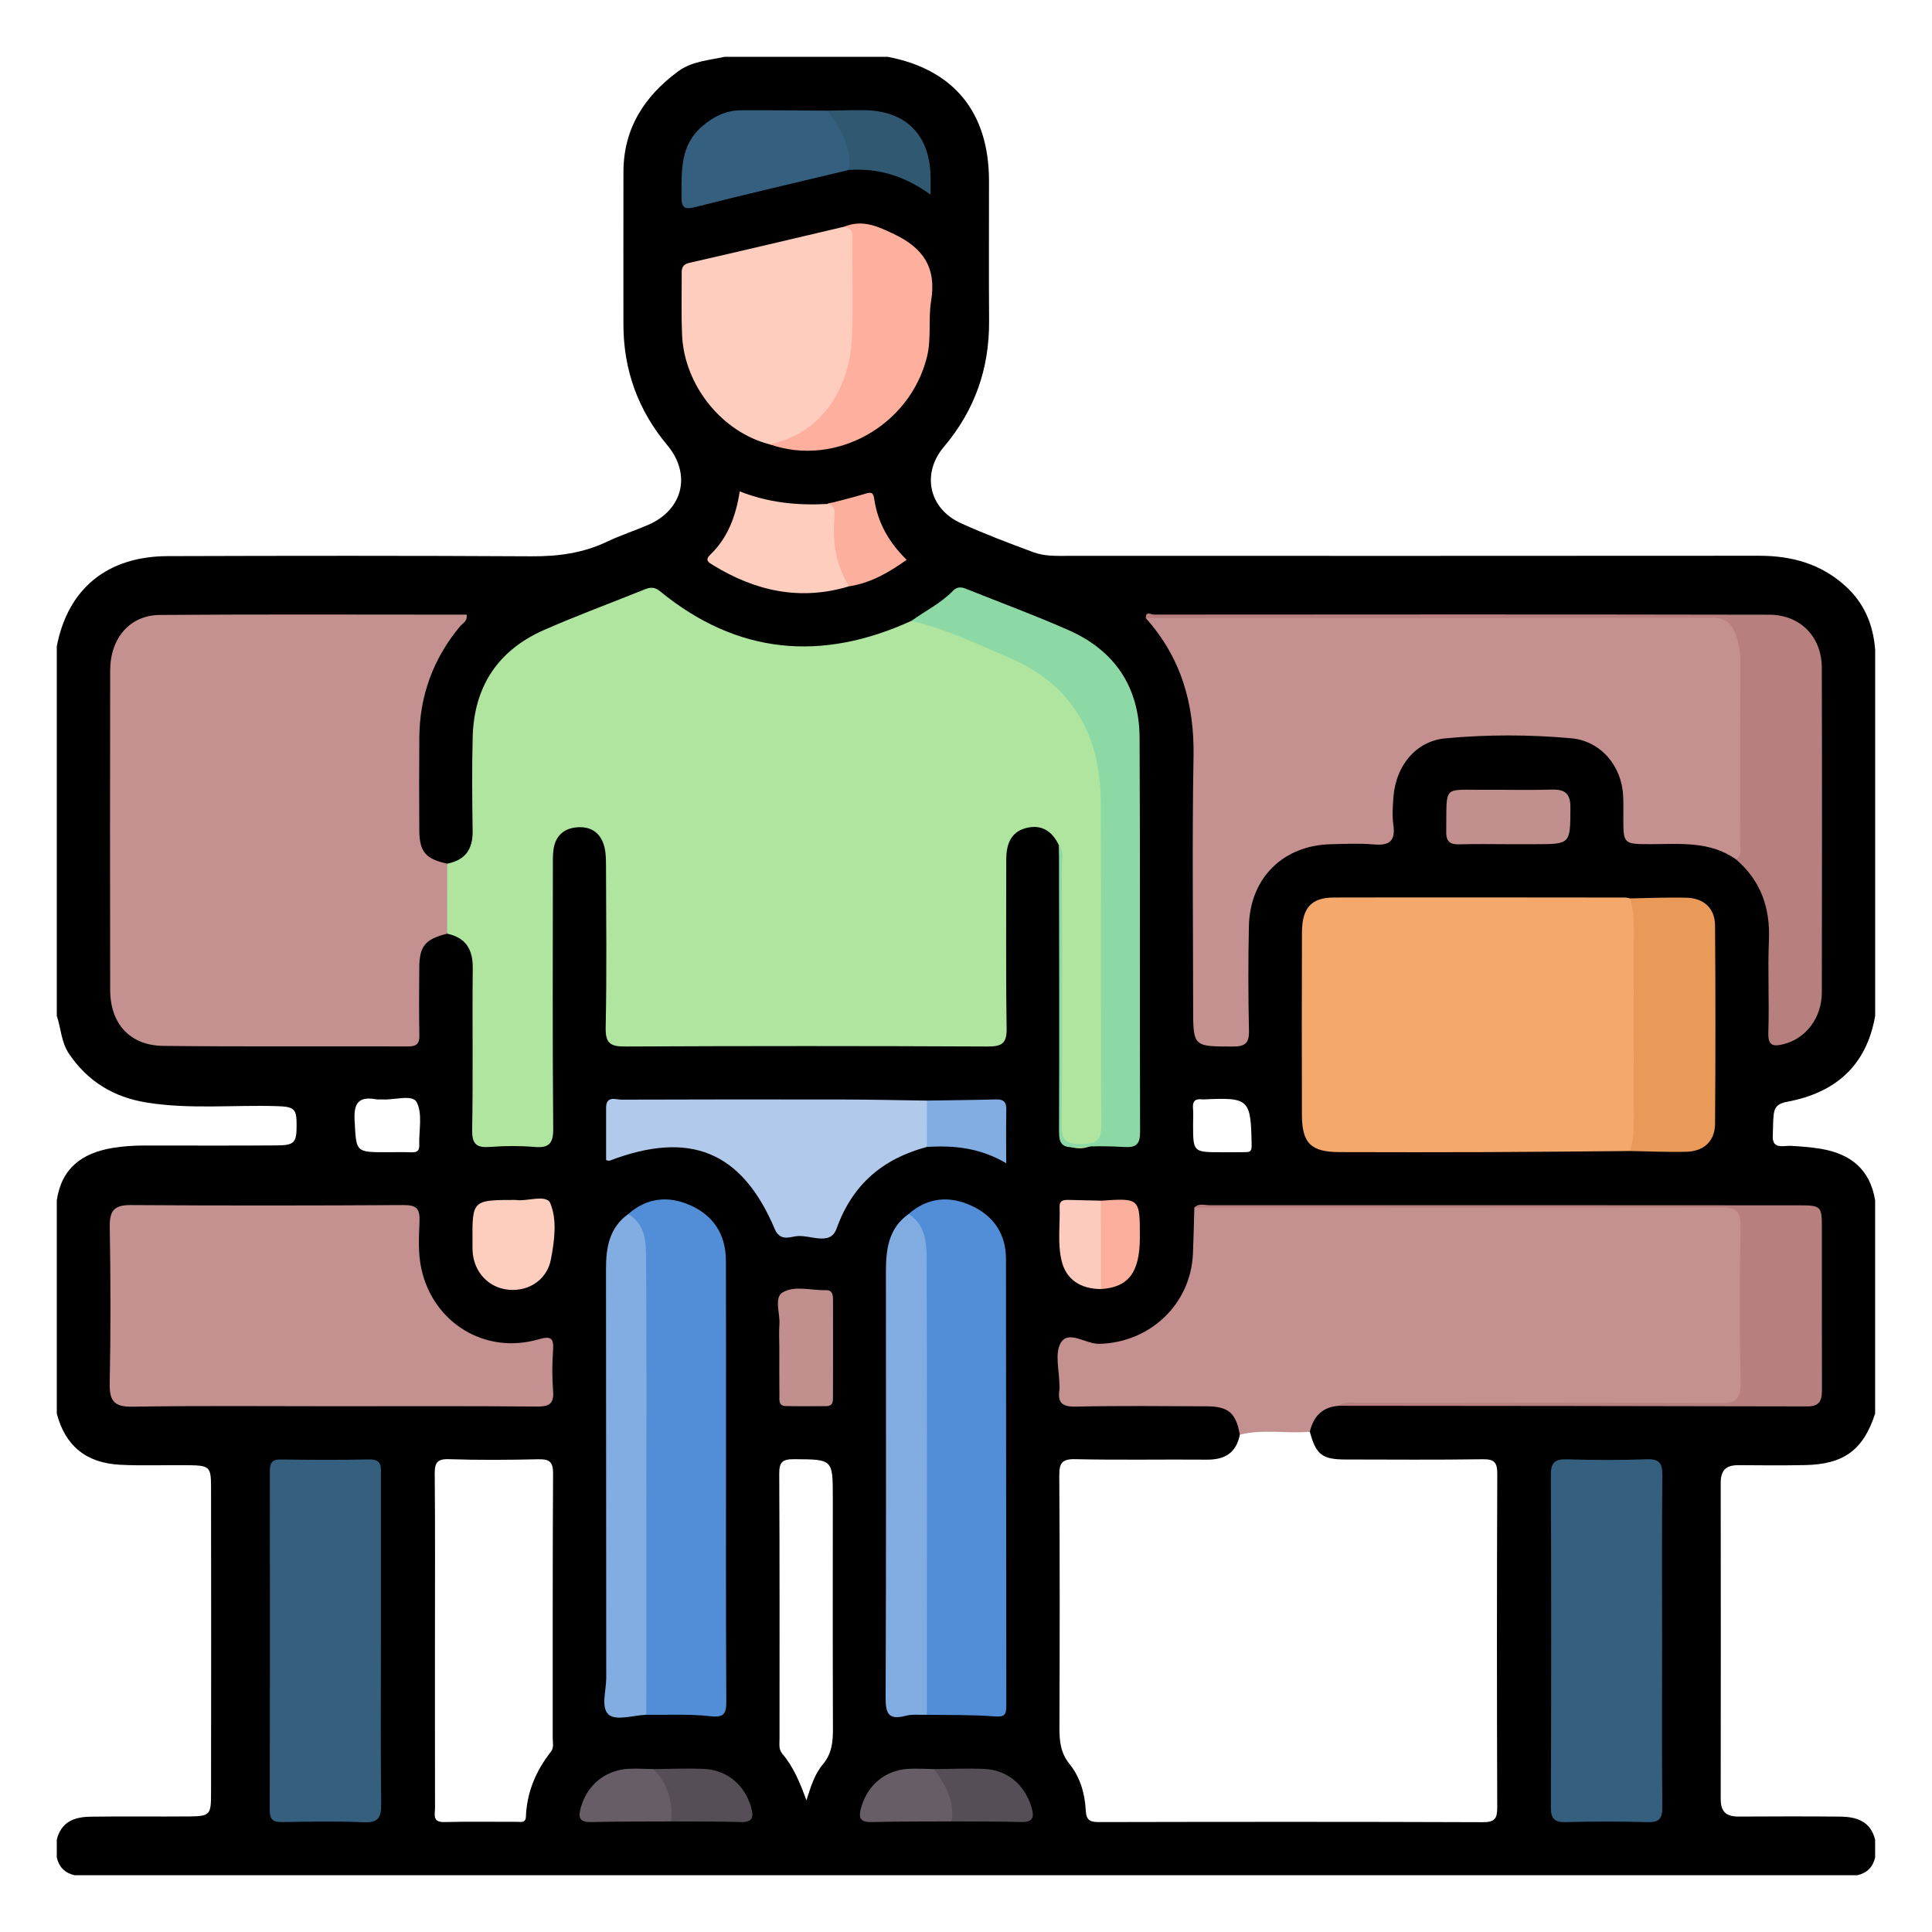 <?xml version="1.0" encoding="utf-8"?>
<!-- Generator: Adobe Illustrator 16.0.0, SVG Export Plug-In . SVG Version: 6.00 Build 0)  -->
<!DOCTYPE svg PUBLIC "-//W3C//DTD SVG 1.1//EN" "http://www.w3.org/Graphics/SVG/1.1/DTD/svg11.dtd">
<svg version="1.1" id="Layer_1" xmlns="http://www.w3.org/2000/svg" xmlns:xlink="http://www.w3.org/1999/xlink" x="0px" y="0px"
	 width="85px" height="85px" viewBox="0 0 85 85" enable-background="new 0 0 85 85" xml:space="preserve">
<g>
	<g>
		<path d="M78.641,48.471c2.116-0.397,3.484-1.592,3.859-3.783c0-5.364,0-10.729,0-16.094c-0.084-1.102-0.472-2.053-1.311-2.812
			c-1.086-0.982-2.369-1.333-3.805-1.331c-10.099,0.009-20.196,0.005-30.295,0.004c-0.546,0-1.098,0.035-1.622-0.159
			c-1.074-0.398-2.147-0.803-3.189-1.276c-1.414-0.642-1.748-2.183-0.746-3.367c1.354-1.6,1.998-3.44,1.984-5.531
			c-0.015-2.056-0.002-4.112-0.004-6.168c-0.003-3.009-1.544-4.896-4.45-5.453c-2.396,0-4.792,0-7.188,0
			c-0.703,0.154-1.436,0.192-2.05,0.647c-1.487,1.102-2.391,2.513-2.395,4.414c-0.004,2.238-0.001,4.476-0.001,6.713
			c0.001,2.004,0.645,3.775,1.931,5.313c1.066,1.276,0.695,2.837-0.839,3.503c-0.597,0.259-1.221,0.458-1.806,0.738
			c-1.061,0.506-2.161,0.653-3.33,0.646c-5.334-0.03-10.668-0.025-16.003-0.008c-2.668,0.008-4.396,1.435-4.883,3.971
			c0,5.417,0,10.833,0,16.25c0.187,0.558,0.189,1.159,0.544,1.682c0.826,1.217,1.964,1.9,3.392,2.134
			c1.912,0.312,3.84,0.101,5.76,0.162c0.767,0.025,0.858,0.117,0.856,0.86c-0.001,0.741-0.101,0.861-0.854,0.867
			c-1.949,0.015-3.898,0.005-5.848,0.005c-0.469,0-0.933,0.031-1.396,0.107c-1.341,0.222-2.246,0.89-2.454,2.308
			c0,3.125,0,6.25,0,9.375c0.368,1.416,1.287,2.178,2.784,2.255c1.014,0.053,2.03,0.005,3.046,0.02
			c0.876,0.013,0.955,0.079,0.957,0.926c0.007,4.531,0.007,9.062,0,13.594c-0.002,0.858-0.074,0.923-0.947,0.932
			c-1.458,0.014-2.916-0.011-4.374,0.012c-0.71,0.012-1.278,0.239-1.466,1.013c0,0.261,0,0.521,0,0.781
			c0.098,0.423,0.357,0.684,0.781,0.781c26.146,0,52.291,0,78.437,0c0.424-0.098,0.684-0.357,0.782-0.781c0-0.261,0-0.521,0-0.781
			c-0.201-0.815-0.812-1.009-1.544-1.017c-1.483-0.014-2.968-0.01-4.451-0.002c-0.554,0.003-0.8-0.204-0.799-0.778
			c0.005-4.634,0.006-9.268,0-13.901c-0.001-0.575,0.249-0.787,0.8-0.781c0.964,0.009,1.927,0.015,2.89-0.003
			c1.728-0.03,2.585-0.662,3.104-2.268c0-3.125,0-6.25,0-9.375c-0.219-1.364-1.073-2.051-2.388-2.272
			c-0.437-0.074-0.872-0.105-1.313-0.13c-0.318-0.019-0.826,0.174-0.803-0.429C78.039,48.923,77.926,48.605,78.641,48.471z
			 M18.446,50.386c0.008,0.239-0.098,0.316-0.325,0.31c-0.362-0.013-0.726-0.004-1.088-0.003c-1.41,0.001-1.354-0.003-1.432-1.394
			c-0.046-0.804,0.206-1.07,0.966-0.932c0.075,0.015,0.155-0.003,0.232,0.003c0.531,0.042,1.342-0.238,1.531,0.119
			C18.602,48.998,18.424,49.743,18.446,50.386z M24.317,76.462c0,0.203,0.064,0.425-0.077,0.605
			c-0.661,0.839-1.06,1.779-1.102,2.855c-0.012,0.298-0.223,0.23-0.39,0.231c-1.066,0.004-2.134-0.018-3.2,0.01
			c-0.541,0.015-0.408-0.347-0.409-0.629c-0.005-2.446-0.003-4.893-0.003-7.339s0.013-4.893-0.01-7.339
			c-0.005-0.489,0.096-0.677,0.635-0.658c1.3,0.044,2.603,0.033,3.903,0.004c0.48-0.011,0.673,0.079,0.669,0.626
			C24.309,68.707,24.321,72.585,24.317,76.462z M36.2,77.627c-0.368,0.436-0.535,1-0.721,1.581
			c-0.271-0.745-0.554-1.454-1.062-2.052c-0.167-0.197-0.121-0.443-0.121-0.675c-0.001-3.879,0.009-7.758-0.013-11.637
			c-0.003-0.514,0.136-0.649,0.648-0.646c1.708,0.012,1.709-0.011,1.709,1.684c0,3.384-0.007,6.769,0.006,10.152
			C36.649,76.618,36.608,77.143,36.2,77.627z M52.892,48.369c0.025,0.003,0.052,0.001,0.078,0c1.997-0.094,2.065-0.015,2.097,2.034
			c0.004,0.299-0.128,0.284-0.308,0.287c-0.336,0.007-0.673,0.002-1.01,0.003c-1.258,0-1.258,0-1.258-1.238
			c0-0.233,0.017-0.469-0.004-0.7C52.46,48.441,52.596,48.329,52.892,48.369z M65.872,79.517c0.002,0.495-0.107,0.654-0.637,0.652
			c-5.621-0.021-11.242-0.017-16.862-0.005c-0.402,0.001-0.581-0.055-0.605-0.522c-0.037-0.73-0.247-1.455-0.711-2.029
			c-0.396-0.49-0.448-1.007-0.446-1.59c0.013-3.695,0.019-7.391-0.007-11.085c-0.004-0.566,0.108-0.755,0.717-0.74
			c1.925,0.044,3.851,0.005,5.776,0.021c0.788,0.007,1.296-0.297,1.45-1.099c0.051-0.089,0.104-0.208,0.193-0.229
			c0.97-0.216,1.939-0.351,2.887,0.099c0.272,1.011,0.54,1.221,1.582,1.222c2.004,0.003,4.008,0.019,6.011-0.011
			c0.504-0.007,0.656,0.117,0.654,0.639C65.854,69.732,65.855,74.624,65.872,79.517z"/>
	</g>
	<path fill-rule="evenodd" clip-rule="evenodd" fill="#AFE59F" d="M19.675,37.996c0.793-0.15,1.131-0.633,1.119-1.433
		c-0.021-1.378-0.033-2.758,0.002-4.136c0.057-2.212,1.104-3.813,3.13-4.706c1.447-0.638,2.936-1.184,4.402-1.776
		c0.252-0.102,0.448-0.147,0.702,0.061c3.407,2.792,7.114,3.117,11.069,1.308c0.362-0.152,0.711-0.084,1.061,0.055
		c1.063,0.423,2.134,0.831,3.188,1.279c2.883,1.227,4.282,3.473,4.314,6.545c0.048,4.684,0.017,9.368,0.01,14.051
		c-0.001,1.022-0.881,1.559-1.826,1.125c-0.326-0.149-0.196-0.451-0.197-0.688c-0.01-2.316,0.007-4.633-0.01-6.949
		c-0.013-1.845,0.069-3.691-0.048-5.535c-0.286-0.621-0.763-0.942-1.441-0.769c-0.693,0.177-0.879,0.737-0.879,1.391
		c0.003,2.473-0.022,4.946,0.017,7.417c0.011,0.665-0.2,0.809-0.834,0.806c-5.309-0.025-10.618-0.026-15.928,0
		c-0.659,0.003-0.895-0.121-0.879-0.842c0.051-2.367,0.022-4.737,0.015-7.105c-0.001-0.31-0.006-0.634-0.096-0.924
		c-0.177-0.569-0.612-0.826-1.201-0.771c-0.556,0.052-0.91,0.369-1.005,0.922c-0.047,0.28-0.036,0.571-0.036,0.856
		c-0.002,3.826-0.019,7.651,0.015,11.478c0.006,0.664-0.193,0.857-0.83,0.804c-0.646-0.054-1.304-0.049-1.951,0
		c-0.595,0.044-0.796-0.117-0.785-0.757c0.043-2.368,0-4.736,0.026-7.104c0.009-0.829-0.302-1.344-1.124-1.521
		C19.314,40.051,19.303,39.023,19.675,37.996z"/>
	<path fill-rule="evenodd" clip-rule="evenodd" fill="#C49090" d="M19.675,37.996c0,1.028-0.001,2.056-0.001,3.083
		c-0.966,0.238-1.221,0.541-1.228,1.497c-0.007,0.989-0.015,1.978,0.005,2.967c0.008,0.373-0.119,0.496-0.492,0.495
		c-3.591-0.012-7.183,0.017-10.774-0.023c-1.472-0.017-2.335-0.976-2.338-2.463c-0.008-4.685-0.008-9.369,0-14.054
		c0.003-1.419,0.862-2.434,2.187-2.443c4.497-0.033,8.994-0.013,13.496-0.013c0.047,0.291-0.183,0.383-0.303,0.529
		c-1.173,1.416-1.765,3.044-1.779,4.879c-0.01,1.354-0.008,2.707-0.001,4.06C18.452,37.476,18.722,37.793,19.675,37.996z"/>
	<path fill-rule="evenodd" clip-rule="evenodd" fill="#C49090" d="M57.627,62.99c-1.024,0.094-2.062-0.127-3.08,0.13
		c-0.165-0.947-0.497-1.244-1.451-1.248c-1.925-0.008-3.85-0.029-5.773,0.013c-0.61,0.014-0.801-0.188-0.711-0.749
		c0.008-0.051,0.001-0.104,0.001-0.156c0.001-0.65-0.228-1.444,0.064-1.913c0.346-0.558,1.096,0.071,1.691,0.056
		c2.222-0.054,4.021-1.735,4.117-3.971c0.029-0.674,0.041-1.348,0.061-2.021c0.241-0.149,0.509-0.078,0.763-0.078
		c7.497-0.004,14.994-0.004,22.491-0.003c0.91,0,1,0.062,1.008,0.95c0.022,2.291,0.024,4.582-0.001,6.872
		c-0.01,0.846-0.113,0.922-0.959,0.922c-5.362,0.001-10.726,0-16.088,0.003c-0.283,0-0.572-0.049-0.852,0.052
		C58.185,61.896,57.787,62.311,57.627,62.99z"/>
	<path fill-rule="evenodd" clip-rule="evenodd" fill="#C49090" d="M76.392,37.821c-1.145-0.826-2.465-0.683-3.76-0.682
		c-1.211,0-1.211,0-1.212-1.173c0-0.312,0.007-0.625-0.007-0.937c-0.058-1.323-0.977-2.432-2.295-2.549
		c-1.839-0.164-3.693-0.168-5.532,0.005c-1.29,0.122-2.173,1.196-2.28,2.578c-0.032,0.414-0.059,0.839-0.002,1.247
		c0.099,0.724-0.212,0.899-0.875,0.841c-0.619-0.055-1.248-0.023-1.872-0.009c-2.106,0.049-3.562,1.482-3.61,3.599
		c-0.034,1.535-0.031,3.072,0.003,4.606c0.013,0.56-0.179,0.698-0.713,0.696c-1.744-0.003-1.744,0.017-1.744-1.74
		c0-3.669-0.048-7.339,0.017-11.007c0.042-2.317-0.542-4.36-2.098-6.099c0.238-0.157,0.507-0.083,0.76-0.083
		c7.981-0.004,15.962-0.004,23.943-0.003c1.126,0,1.472,0.296,1.652,1.406c0.029,0.18,0.043,0.362,0.044,0.543
		c0.01,2.6,0.014,5.2-0.005,7.799C76.803,37.218,76.899,37.662,76.392,37.821z"/>
	<path fill-rule="evenodd" clip-rule="evenodd" fill="#F5A86C" d="M71.719,50.64c-2.079,0.018-4.158,0.04-6.238,0.048
		c-2.186,0.009-4.371,0.006-6.556,0c-1.245-0.003-1.642-0.393-1.646-1.624c-0.007-2.68-0.008-5.359,0.002-8.039
		c0.003-1.081,0.408-1.536,1.407-1.538c4.267-0.01,8.533-0.002,12.8,0.001c0.076,0,0.153,0.025,0.229,0.038
		c0.362,0.294,0.4,0.707,0.401,1.128c0.01,2.952,0.01,5.904,0.001,8.857C72.118,49.933,72.073,50.342,71.719,50.64z"/>
	<path fill-rule="evenodd" clip-rule="evenodd" fill="#C49090" d="M14.65,61.869c-2.941,0-5.884-0.027-8.824,0.019
		c-0.812,0.013-1.015-0.258-0.999-1.03c0.046-2.289,0.04-4.581,0.002-6.871c-0.012-0.699,0.174-0.974,0.914-0.969
		c4.008,0.027,8.018,0.023,12.025,0c0.556-0.003,0.71,0.164,0.689,0.703c-0.025,0.698-0.072,1.402,0.081,2.1
		c0.524,2.387,2.807,3.785,5.158,3.104c0.532-0.154,0.673-0.07,0.637,0.476c-0.041,0.596-0.047,1.2,0.001,1.795
		c0.045,0.562-0.171,0.69-0.704,0.686C20.638,61.856,17.645,61.869,14.65,61.869z"/>
	<path fill-rule="evenodd" clip-rule="evenodd" fill="#528ED7" d="M39.974,53.412c0.836-0.734,1.787-0.812,2.754-0.372
		c0.978,0.444,1.53,1.245,1.531,2.343c0.009,6.558,0.005,13.114,0.015,19.672c0.001,0.411-0.104,0.493-0.535,0.459
		c-0.982-0.077-1.975-0.054-2.962-0.071c-0.346-0.401-0.239-0.89-0.24-1.347c-0.008-5.727-0.016-11.452,0.005-17.18
		C40.545,55.708,40.507,54.524,39.974,53.412z"/>
	<path fill-rule="evenodd" clip-rule="evenodd" fill="#528ED7" d="M27.638,53.416c0.834-0.737,1.786-0.817,2.754-0.379
		c1.012,0.457,1.542,1.293,1.545,2.419c0.008,2.474,0.005,4.946,0.005,7.42c0.001,3.983-0.011,7.967,0.012,11.95
		c0.004,0.562-0.08,0.751-0.713,0.68c-0.926-0.104-1.87-0.05-2.807-0.062c-0.347-0.4-0.24-0.89-0.241-1.347
		c-0.007-5.777-0.014-11.556,0.003-17.333C28.199,55.607,28.17,54.475,27.638,53.416z"/>
	<path fill-rule="evenodd" clip-rule="evenodd" fill="#355F7F" d="M73.125,72.25c-0.001,2.419-0.014,4.838,0.01,7.257
		c0.005,0.509-0.142,0.675-0.656,0.66c-1.195-0.034-2.394-0.032-3.589-0.001c-0.517,0.014-0.66-0.161-0.658-0.669
		c0.017-4.864,0.019-9.729-0.001-14.593c-0.002-0.549,0.165-0.717,0.708-0.7c1.169,0.036,2.342,0.04,3.511-0.002
		c0.565-0.021,0.691,0.182,0.687,0.712C73.11,67.358,73.125,69.805,73.125,72.25z"/>
	<path fill-rule="evenodd" clip-rule="evenodd" fill="#355F7F" d="M16.758,72.268c0,2.367-0.017,4.734,0.012,7.102
		c0.007,0.586-0.119,0.83-0.766,0.802c-1.194-0.052-2.393-0.026-3.589-0.009c-0.395,0.007-0.548-0.106-0.547-0.526
		c0.011-4.969,0.01-9.937,0.003-14.905c-0.001-0.345,0.076-0.526,0.472-0.521c1.301,0.018,2.602,0.025,3.901-0.002
		c0.591-0.012,0.514,0.364,0.514,0.725C16.758,67.377,16.758,69.822,16.758,72.268z"/>
	<path fill-rule="evenodd" clip-rule="evenodd" fill="#B87F7F" d="M76.392,37.821c0.271-0.222,0.167-0.53,0.167-0.803
		c0.008-2.655-0.001-5.31,0.01-7.964c0.002-0.399-0.07-0.772-0.203-1.141c-0.176-0.489-0.477-0.737-1.047-0.736
		c-8.302,0.018-16.604,0.018-24.907,0.021c-0.021-0.334,0.24-0.159,0.344-0.159c9.03-0.008,18.06-0.011,27.089,0.006
		c1.36,0.002,2.303,0.969,2.307,2.331c0.014,4.762,0.01,9.524,0.001,14.287c-0.002,1.117-0.698,2.023-1.672,2.273
		c-0.459,0.118-0.703,0.088-0.682-0.514c0.046-1.352-0.031-2.708,0.026-4.059C77.886,39.944,77.471,38.759,76.392,37.821z"/>
	<path fill-rule="evenodd" clip-rule="evenodd" fill="#8CD9A6" d="M46.591,37.198c0.235,0.271,0.128,0.599,0.129,0.9
		c0.008,3.801,0.021,7.603-0.01,11.403c-0.005,0.657,0.191,0.839,0.835,0.832c0.634-0.006,0.914-0.101,0.908-0.843
		c-0.035-4.738-0.001-9.477-0.024-14.215c-0.015-2.908-1.232-5.126-3.97-6.311c-1.424-0.616-2.835-1.29-4.359-1.65
		c0.61-0.436,1.293-0.774,1.823-1.317c0.24-0.247,0.462-0.141,0.703-0.043c1.469,0.589,2.957,1.135,4.403,1.777
		c2.023,0.898,3.096,2.508,3.108,4.72c0.03,5.774,0.002,11.549,0.022,17.324c0.002,0.551-0.147,0.722-0.694,0.688
		c-0.726-0.045-1.459-0.043-2.184,0.006c-0.566,0.038-0.688-0.174-0.688-0.707C46.61,45.573,46.596,41.385,46.591,37.198z"/>
	<path fill-rule="evenodd" clip-rule="evenodd" fill="#FECDBE" d="M33.869,19.551c-2.109-0.536-3.771-2.601-3.862-4.834
		c-0.035-0.856-0.012-1.714-0.015-2.572c-0.001-0.259-0.034-0.497,0.34-0.582c2.274-0.517,4.542-1.057,6.812-1.59
		c0.479-0.14,0.554,0.213,0.552,0.522c-0.013,1.842,0.234,3.699-0.166,5.52c-0.3,1.364-0.986,2.51-2.256,3.223
		C34.836,19.483,34.381,19.639,33.869,19.551z"/>
	<path fill-rule="evenodd" clip-rule="evenodd" fill="#B1C9EB" d="M40.778,50.461c-1.941,0.519-3.274,1.646-3.975,3.598
		c-0.285,0.797-1.197,0.224-1.812,0.335c-0.301,0.055-0.692,0.185-0.907-0.325c-1.443-3.417-3.736-4.352-7.268-3.002
		c-0.021,0.008-0.051-0.007-0.15-0.024c0-0.76,0-1.533,0-2.308c0.001-0.546,0.423-0.354,0.684-0.355
		c3.281-0.012,6.562-0.012,9.844-0.006c1.196,0.003,2.392,0.031,3.588,0.048C41.136,49.102,41.145,49.782,40.778,50.461z"/>
	<path fill-rule="evenodd" clip-rule="evenodd" fill="#81ACE1" d="M39.974,53.412c0.764,0.489,0.793,1.296,0.795,2.053
		c0.019,6.659,0.009,13.318,0.008,19.978c-0.312,0.012-0.638-0.032-0.932,0.045c-0.833,0.221-0.884-0.187-0.881-0.872
		c0.024-6.214,0.016-12.427,0.012-18.641C38.976,54.986,39.079,54.048,39.974,53.412z"/>
	<path fill-rule="evenodd" clip-rule="evenodd" fill="#E99A58" d="M71.719,50.64c0.121-0.426,0.164-0.857,0.162-1.304
		c-0.01-2.835-0.01-5.671,0-8.506c0.001-0.446-0.033-0.879-0.163-1.304c0.831-0.013,1.662-0.053,2.491-0.03
		c0.759,0.021,1.241,0.473,1.246,1.218c0.022,2.912,0.022,5.825,0,8.737c-0.006,0.744-0.484,1.198-1.245,1.221
		C73.381,50.697,72.55,50.653,71.719,50.64z"/>
	<path fill-rule="evenodd" clip-rule="evenodd" fill="#B87F7F" d="M58.908,61.849c0.275-0.229,0.602-0.124,0.903-0.124
		c5.285-0.007,10.571-0.019,15.856,0.012c0.722,0.004,0.926-0.195,0.912-0.914c-0.045-2.29-0.04-4.583-0.002-6.873
		c0.011-0.654-0.186-0.83-0.833-0.828c-7.732,0.02-15.466,0.011-23.199,0.01c0.19-0.21,0.44-0.108,0.66-0.108
		c8.644-0.003,17.286,0,25.929,0.005c0.988,0,1.02,0.033,1.021,0.995c0.001,2.343-0.003,4.686,0.004,7.028
		c0.001,0.454-0.013,0.825-0.635,0.824C72.652,61.859,65.78,61.855,58.908,61.849z"/>
	<path fill-rule="evenodd" clip-rule="evenodd" fill="#81ADE2" d="M27.638,53.416c0.808,0.472,0.779,1.302,0.786,2.049
		c0.029,3.772,0.014,7.544,0.014,11.316c-0.001,2.887-0.003,5.774-0.004,8.662c-0.562,0.021-1.301,0.269-1.64,0.005
		c-0.375-0.295-0.121-1.07-0.122-1.634c-0.009-5.997-0.001-11.994-0.01-17.991C26.661,54.877,26.808,54.014,27.638,53.416z"/>
	<path fill-rule="evenodd" clip-rule="evenodd" fill="#FEAF9D" d="M33.869,19.551c2.45-0.542,3.539-2.627,3.619-4.798
		c0.049-1.345,0.012-2.692,0.006-4.039c-0.002-0.293,0.103-0.653-0.35-0.74c0.805-0.333,1.477-0.014,2.205,0.333
		c1.273,0.609,1.857,1.474,1.617,2.925c-0.134,0.811,0.021,1.657-0.186,2.48C40.024,18.74,36.757,20.561,33.869,19.551z"/>
	<path fill-rule="evenodd" clip-rule="evenodd" fill="#355F7E" d="M37.341,7.479c-2.244,0.538-4.493,1.057-6.729,1.626
		c-0.506,0.129-0.63,0.048-0.628-0.469C29.987,7.51,29.919,6.389,30.9,5.55c0.495-0.423,1.042-0.693,1.689-0.698
		c1.272-0.009,2.546,0.009,3.819,0.017C37.329,5.487,37.726,6.598,37.341,7.479z"/>
	<path fill-rule="evenodd" clip-rule="evenodd" fill="#FECDBE" d="M37.354,25.796c-2.151,0.65-4.131,0.209-5.999-0.942
		c-0.182-0.112-0.358-0.209-0.105-0.452c0.78-0.747,1.127-1.712,1.296-2.783c1.262,0.499,2.539,0.624,3.844,0.554
		c0.253-0.123,0.455,0.002,0.462,0.227C36.889,23.553,37.125,24.673,37.354,25.796z"/>
	<path fill-rule="evenodd" clip-rule="evenodd" fill="#C28F8F" d="M66.346,37.141c-0.702,0-1.405-0.016-2.107,0.006
		c-0.41,0.013-0.618-0.08-0.611-0.555c0.031-2.104-0.197-1.828,1.746-1.843c0.962-0.007,1.926,0.019,2.888-0.009
		c0.584-0.017,0.835,0.161,0.83,0.798c-0.01,1.602,0.018,1.603-1.574,1.603C67.126,37.141,66.735,37.141,66.346,37.141z"/>
	<path fill-rule="evenodd" clip-rule="evenodd" fill="#C28F8F" d="M34.287,59.289c-0.001-0.338-0.021-0.678,0.004-1.015
		c0.036-0.485-0.243-1.18,0.136-1.409c0.53-0.323,1.264-0.087,1.91-0.103c0.294-0.008,0.312,0.22,0.312,0.436
		c0.002,1.406,0.003,2.812-0.001,4.218c-0.001,0.203,0.021,0.445-0.29,0.448c-0.599,0.005-1.197,0.01-1.796-0.003
		c-0.312-0.007-0.27-0.266-0.271-0.463C34.283,60.695,34.287,59.992,34.287,59.289z"/>
	<path fill-rule="evenodd" clip-rule="evenodd" fill="#FDCDBE" d="M22.7,52.793c0.462,0.083,1.338-0.271,1.513,0.15
		c0.303,0.73,0.182,1.635,0.027,2.455c-0.154,0.822-0.841,1.349-1.672,1.354c-0.908,0.007-1.635-0.627-1.761-1.547
		c-0.025-0.18-0.018-0.364-0.019-0.546C20.774,52.793,20.775,52.793,22.7,52.793z"/>
	<path fill-rule="evenodd" clip-rule="evenodd" fill="#305871" d="M37.341,7.479c0.15-1.034-0.386-1.824-0.932-2.61
		c0.519-0.008,1.037-0.025,1.557-0.023c1.899,0.005,2.976,1.098,2.977,3.012c0,0.18,0,0.36,0,0.708
		C39.812,7.742,38.635,7.385,37.341,7.479z"/>
	<path fill-rule="evenodd" clip-rule="evenodd" fill="#FDAF9D" d="M37.354,25.796c-0.582-0.931-0.735-1.951-0.641-3.027
		c0.023-0.26,0.03-0.532-0.324-0.597c0.57-0.151,1.147-0.284,1.711-0.46c0.299-0.094,0.331,0.03,0.368,0.273
		c0.156,1.03,0.652,1.892,1.421,2.644C39.094,25.196,38.298,25.653,37.354,25.796z"/>
	<path fill-rule="evenodd" clip-rule="evenodd" fill="#675D67" d="M29.526,80.136c-1.168,0.007-2.336-0.003-3.503,0.028
		c-0.552,0.015-0.595-0.215-0.462-0.666c0.288-0.975,1.065-1.622,2.1-1.678c0.361-0.019,0.726,0.008,1.089,0.013
		C29.623,78.358,29.919,79.235,29.526,80.136z"/>
	<path fill-rule="evenodd" clip-rule="evenodd" fill="#675D67" d="M41.87,80.135c-1.171,0.007-2.342-0.003-3.513,0.029
		c-0.557,0.015-0.592-0.222-0.461-0.669c0.275-0.946,1.029-1.598,2.027-1.67c0.388-0.027,0.779,0.004,1.17,0.008
		C41.942,78.41,42.24,79.292,41.87,80.135z"/>
	<path fill-rule="evenodd" clip-rule="evenodd" fill="#554E56" d="M41.87,80.135c0.136-0.899-0.277-1.615-0.776-2.302
		c0.728-0.005,1.455-0.038,2.182-0.01c1.037,0.039,1.804,0.693,2.102,1.675c0.141,0.467,0.07,0.68-0.469,0.664
		C43.896,80.134,42.883,80.142,41.87,80.135z"/>
	<path fill-rule="evenodd" clip-rule="evenodd" fill="#554E56" d="M29.526,80.136c0.083-0.883-0.147-1.66-0.776-2.303
		c0.729-0.006,1.458-0.039,2.186-0.011c1.047,0.04,1.814,0.692,2.105,1.675c0.138,0.464,0.072,0.682-0.47,0.665
		C31.557,80.133,30.541,80.143,29.526,80.136z"/>
	<path fill-rule="evenodd" clip-rule="evenodd" fill="#81ADE2" d="M40.778,50.461c0.001-0.68,0.003-1.36,0.004-2.04
		c1.012-0.016,2.024-0.024,3.036-0.051c0.334-0.009,0.464,0.112,0.456,0.45c-0.016,0.726-0.005,1.452-0.005,2.358
		C43.127,50.5,41.968,50.384,40.778,50.461z"/>
	<path fill-rule="evenodd" clip-rule="evenodd" fill="#FCCBBD" d="M48.435,56.714c-0.915-0.01-1.525-0.427-1.724-1.227
		c-0.195-0.787-0.065-1.595-0.092-2.393c-0.011-0.305,0.209-0.306,0.423-0.302c0.464,0.01,0.928,0.022,1.392,0.033
		c0.174,0.176,0.248,0.401,0.232,0.634C48.592,54.545,48.942,55.66,48.435,56.714z"/>
	<path fill-rule="evenodd" clip-rule="evenodd" fill="#FDAF9D" d="M48.435,56.714c-0.001-1.296-0.001-2.592-0.001-3.888
		c1.717-0.117,1.717-0.117,1.715,1.619C50.146,55.981,49.654,56.634,48.435,56.714z"/>
</g>
</svg>
